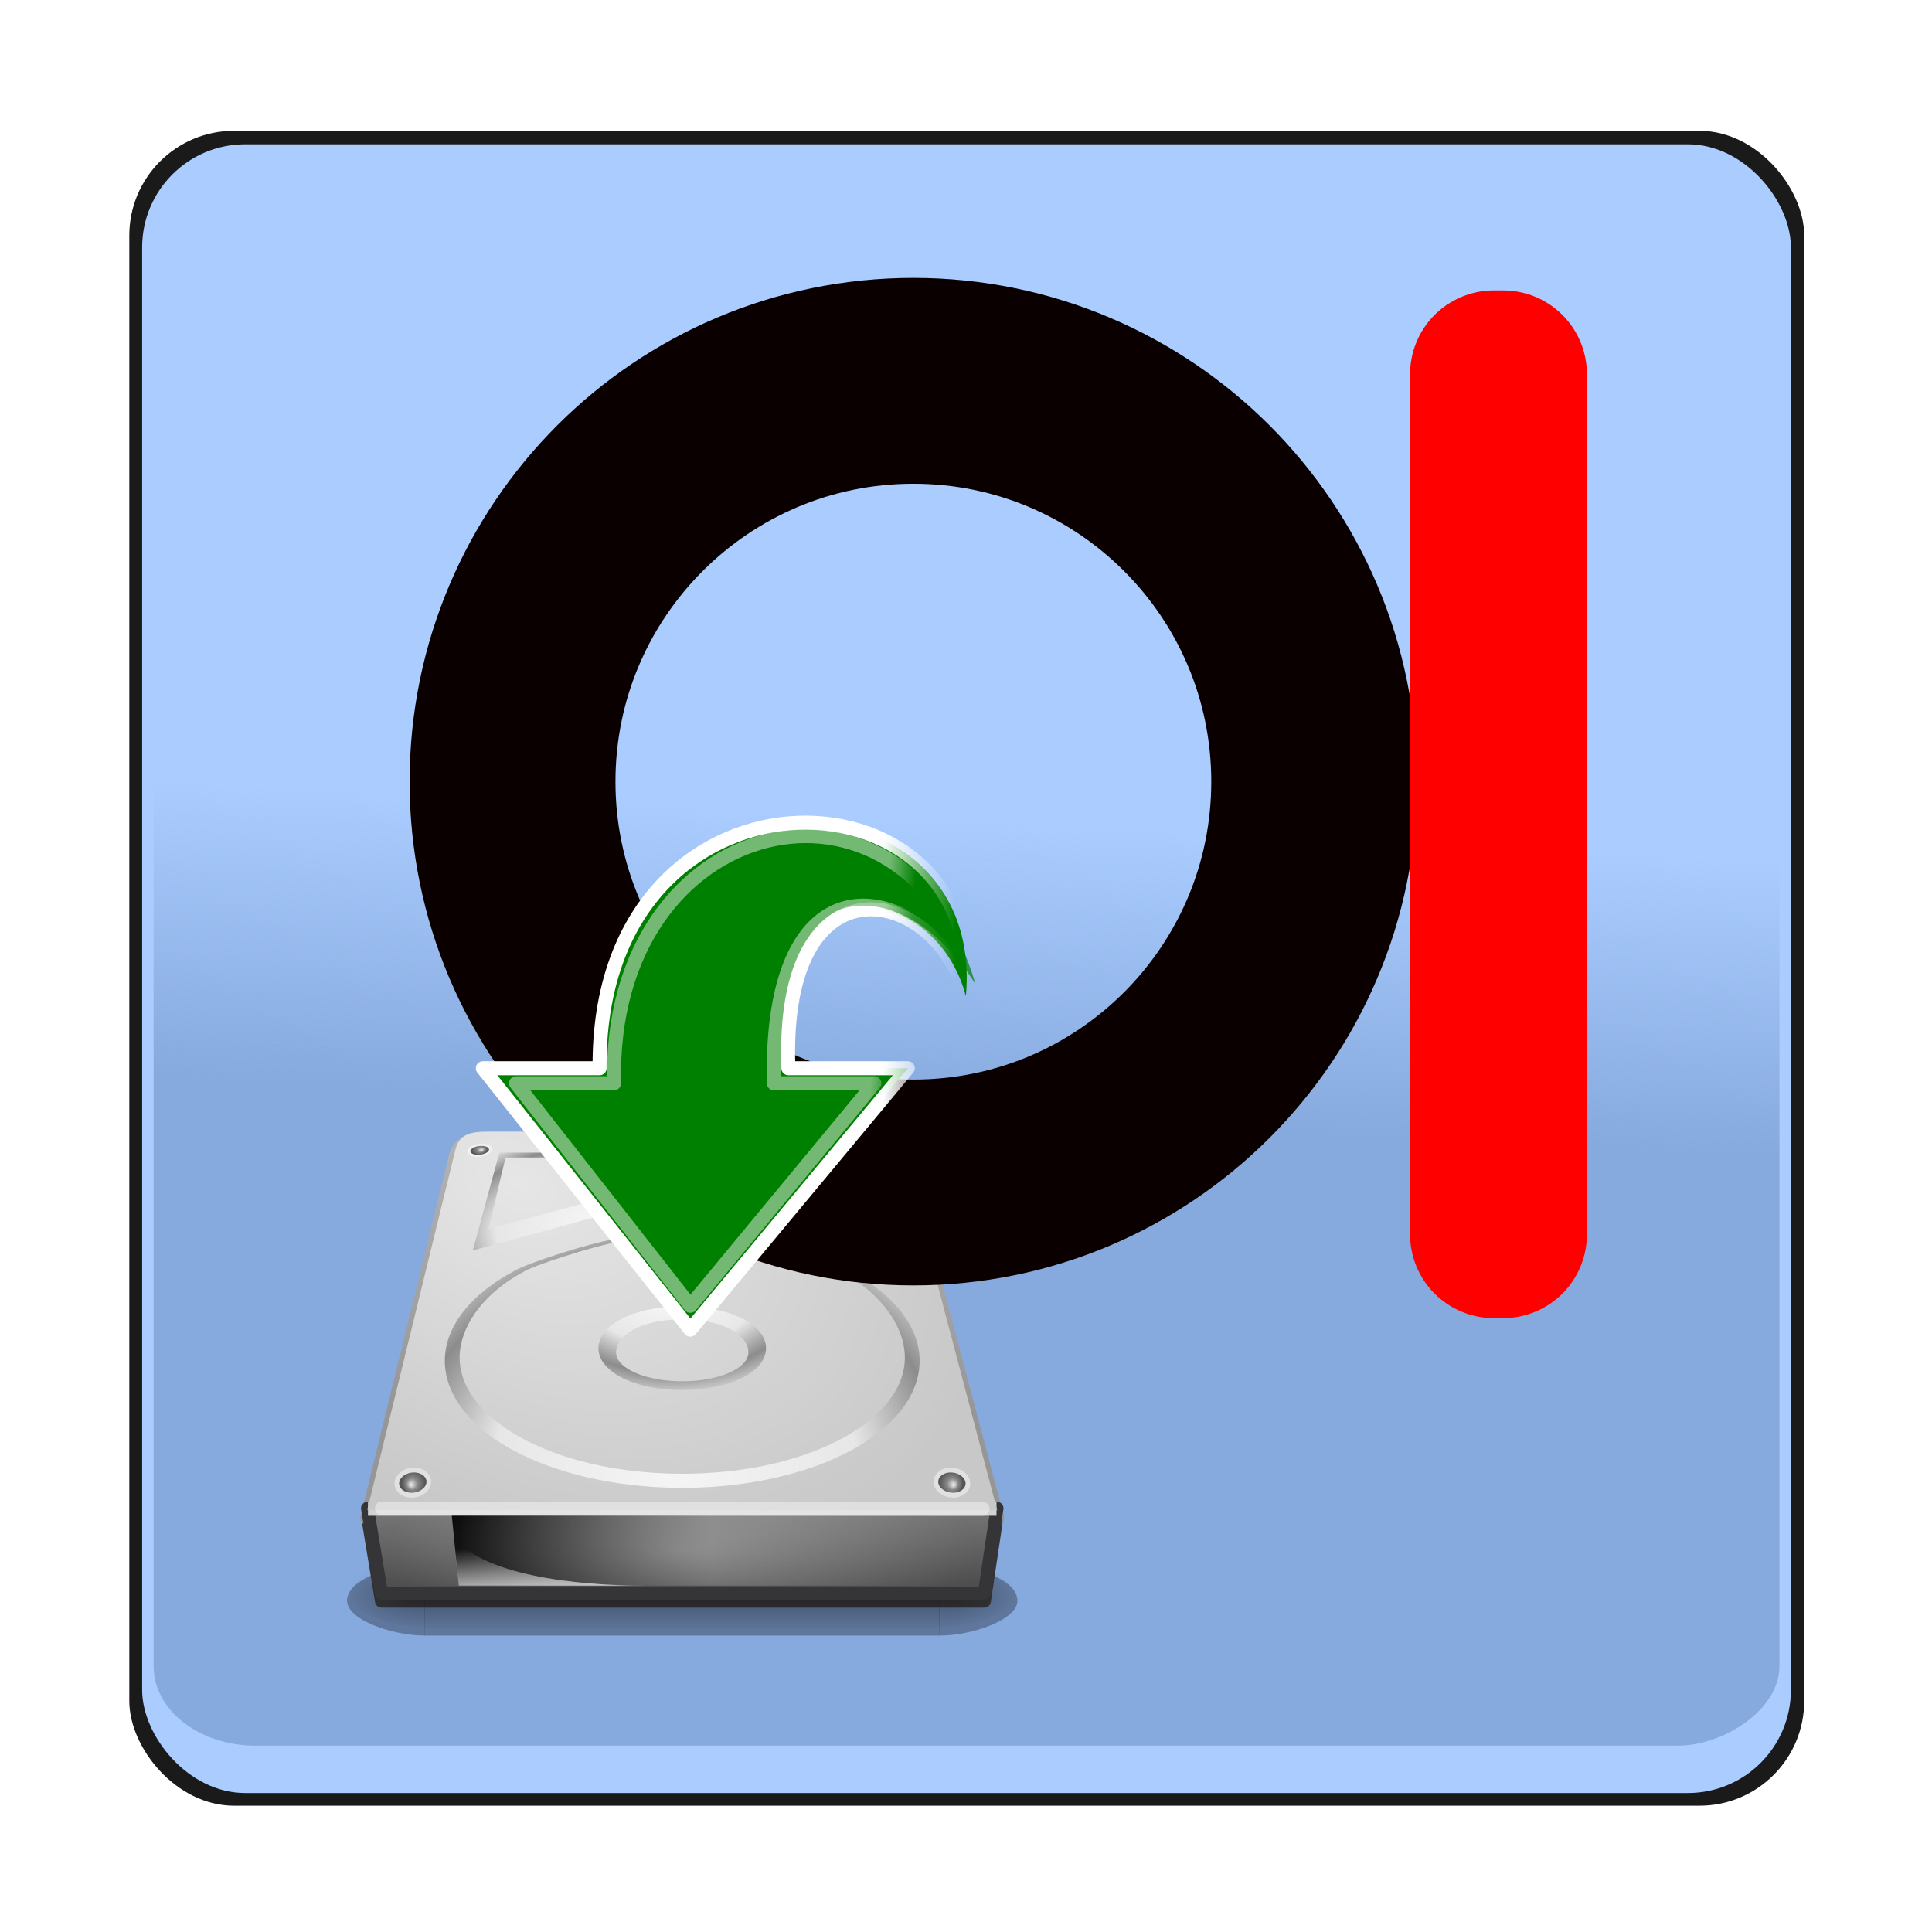 <?xml version="1.0" encoding="UTF-8" standalone="no"?>
<!-- Created with Inkscape (http://www.inkscape.org/) -->
<svg id="svg2982" xmlns:rdf="http://www.w3.org/1999/02/22-rdf-syntax-ns#" xmlns="http://www.w3.org/2000/svg" height="96" width="96" version="1.1" xmlns:cc="http://creativecommons.org/ns#" xmlns:xlink="http://www.w3.org/1999/xlink" xmlns:dc="http://purl.org/dc/elements/1.1/">
 <defs id="defs2984">
  <linearGradient id="linearGradient5060">
   <stop id="stop5062" offset="0"/>
   <stop id="stop5064" style="stop-opacity:0" offset="1"/>
  </linearGradient>
  <linearGradient id="linearGradient3484">
   <stop id="stop3486" style="stop-color:#969696" offset="0"/>
   <stop id="stop3488" style="stop-color:#b4b4b4" offset="1"/>
  </linearGradient>
  <linearGradient id="linearGradient4035">
   <stop id="stop4037-5" style="stop-color:#f5f5f5" offset="0"/>
   <stop id="stop4039-6" style="stop-color:#e7e7e7" offset=".47"/>
   <stop id="stop4041-9" style="stop-color:#8c8c8c" offset=".693"/>
   <stop id="stop4043" style="stop-color:#ddd" offset=".835"/>
   <stop id="stop4045" style="stop-color:#a8a8a8" offset="1"/>
  </linearGradient>
  <radialGradient id="radialGradient4241" fx="113.67" fy="98" gradientUnits="userSpaceOnUse" cy="97.588" cx="113.07" r="2.563">
   <stop id="stop4243-8" style="stop-color:#eee" offset="0"/>
   <stop id="stop4245-7" style="stop-color:#cecece" offset=".16"/>
   <stop id="stop4247" style="stop-color:#888" offset=".468"/>
   <stop id="stop4249" style="stop-color:#555" offset="1"/>
  </radialGradient>
  <linearGradient id="linearGradient6310-8">
   <stop id="stop6312-6" style="stop-color:#fff" offset="0"/>
   <stop id="stop6314-6" style="stop-color:#fff;stop-opacity:0" offset="1"/>
  </linearGradient>
  <filter id="filter3924">
   <feGaussianBlur id="feGaussianBlur3926" stdDeviation="0.832"/>
  </filter>
  <filter id="filter5289" height="1.282" width="1.209" y="-.141" x="-.104">
   <feGaussianBlur id="feGaussianBlur5291" stdDeviation="2.088"/>
  </filter>
  <filter id="filter5787">
   <feGaussianBlur id="feGaussianBlur5789" stdDeviation="0.255"/>
  </filter>
  <linearGradient id="linearGradient6114" y2="10" xlink:href="#linearGradient3484" gradientUnits="userSpaceOnUse" x2="18.073" gradientTransform="translate(0 -1)" y1="29.797" x1="17.814"/>
  <linearGradient id="linearGradient6116" y2="609.51" gradientUnits="userSpaceOnUse" x2="302.86" gradientTransform="matrix(.076 0 0 .021 -3.597 32.451)" y1="366.65" x1="302.86">
   <stop id="stop5050" style="stop-opacity:0" offset="0"/>
   <stop id="stop5056" offset=".5"/>
   <stop id="stop5052" style="stop-opacity:0" offset="1"/>
  </linearGradient>
  <radialGradient id="radialGradient6118" xlink:href="#linearGradient5060" gradientUnits="userSpaceOnUse" cy="486.65" cx="605.71" gradientTransform="matrix(.045 0 0 .021 15.389 32.451)" r="117.14"/>
  <radialGradient id="radialGradient6120" xlink:href="#linearGradient5060" gradientUnits="userSpaceOnUse" cy="486.65" cx="605.71" gradientTransform="matrix(-.045 0 0 .021 32.611 32.451)" r="117.14"/>
  <linearGradient id="linearGradient6122" y2="50" gradientUnits="userSpaceOnUse" x2="30" gradientTransform="matrix(1.002 0 0 .76 -5.051 4.936)" y1="41" x1="29.938">
   <stop id="stop2223" style="stop-color:#7a7a7a" offset="0"/>
   <stop id="stop2219" style="stop-color:#474747" offset="1"/>
  </linearGradient>
  <radialGradient id="radialGradient6124" gradientUnits="userSpaceOnUse" cy="8.49" cx="11.734" gradientTransform="matrix(1.377 .697 -.468 .924 -.049 -2.939)" r="23.048">
   <stop id="stop7064" style="stop-color:#e6e6e6" offset="0"/>
   <stop id="stop7060" style="stop-color:#c8c8c8" offset="1"/>
  </radialGradient>
  <radialGradient id="radialGradient6128" xlink:href="#linearGradient4035" gradientUnits="userSpaceOnUse" cy="206.43" cx="141.75" gradientTransform="matrix(.352 -.005 .003 .289 -27.024 -25.218)" r="78.728"/>
  <radialGradient id="radialGradient6130" gradientUnits="userSpaceOnUse" cy="191.85" cx="142.62" gradientTransform="matrix(.185 0 0 -.131 -3.111 45.048)" r="78.728">
   <stop id="stop7611" style="stop-color:#fff" offset="0"/>
   <stop id="stop7677" style="stop-color:#e7e7e7" offset=".47"/>
   <stop id="stop7613" style="stop-color:#8c8c8c" offset=".672"/>
   <stop id="stop7617" style="stop-color:#ddd" offset=".835"/>
   <stop id="stop7615" style="stop-color:#a8a8a8" offset="1"/>
  </radialGradient>
  <radialGradient id="radialGradient6132" fx="113.67" fy="98" xlink:href="#radialGradient4241" gradientUnits="userSpaceOnUse" cy="97.588" cx="113.07" gradientTransform="matrix(-.329 0 0 .35 41.963 .494)" r="2.563"/>
  <radialGradient id="radialGradient6134" fx="113.67" fy="98" xlink:href="#radialGradient4241" gradientUnits="userSpaceOnUse" cy="97.588" cx="113.07" gradientTransform="matrix(.223 -.038 .025 .149 -18.146 .532)" r="2.563"/>
  <radialGradient id="radialGradient6136" fx="113.67" fy="98" xlink:href="#radialGradient4241" gradientUnits="userSpaceOnUse" cy="97.588" cx="113.07" gradientTransform="matrix(.223 .034 -.023 .149 14.791 -7.632)" r="2.563"/>
  <linearGradient id="linearGradient6138" y2="35.281" xlink:href="#linearGradient5060" gradientUnits="userSpaceOnUse" x2="24.688" gradientTransform="matrix(1.021 0 0 .899 .787 7.787)" y1="35.281" x1="7.062"/>
  <linearGradient id="linearGradient6140" y2="33.759" gradientUnits="userSpaceOnUse" x2="12.222" gradientTransform="matrix(1.021 0 0 .899 -.025 8.978)" y1="37.206" x1="12.277">
   <stop id="stop4238-2" style="stop-color:#eee" offset="0"/>
   <stop id="stop4240" style="stop-color:#eee;stop-opacity:0" offset="1"/>
  </linearGradient>
  <radialGradient id="radialGradient6142" xlink:href="#linearGradient4035" gradientUnits="userSpaceOnUse" cy="143.83" cx="127.32" gradientTransform="matrix(.191 -.025 .006 .101 -7.437 4.429)" r="78.728"/>
  <radialGradient id="radialGradient6144" fx="113.67" fy="98" xlink:href="#radialGradient4241" gradientUnits="userSpaceOnUse" cy="97.588" cx="113.07" gradientTransform="matrix(.329 0 0 .35 6.055 .494)" r="2.563"/>
  <radialGradient id="radialGradient6146" xlink:href="#linearGradient6310-8" gradientUnits="userSpaceOnUse" cy="42" cx="24" gradientTransform="matrix(1 -1.0652e-8 2.7813e-8 .357 0 24.5)" r="21"/>
  <linearGradient id="linearGradient6203" y2="1015.9" gradientUnits="userSpaceOnUse" x2="66.403" gradientTransform="matrix(.772 0 0 1.26 -1048.6 -1229.4)" y1="1014.4" x1="47.81">
   <stop id="stop5949" style="stop-color:#87aade" offset="0"/>
   <stop id="stop5951" style="stop-color:#87aade;stop-opacity:0" offset="1"/>
  </linearGradient>
  <linearGradient id="linearGradient6208" y2="36.354" xlink:href="#linearGradient6310-8" gradientUnits="userSpaceOnUse" x2="35.998" gradientTransform="matrix(0 .763 .707 0 22.962 985.19)" y1="31.247" x1="35.998"/>
  <linearGradient id="linearGradient6210" y2="13.112" gradientUnits="userSpaceOnUse" x2="17.859" gradientTransform="matrix(-.828 0 0 .894 61.189 986.55)" y1="12.959" x1="19.503">
   <stop id="stop2189" style="stop-color:#fff;stop-opacity:.643" offset="0"/>
   <stop id="stop2191" style="stop-color:#fff;stop-opacity:0" offset="1"/>
  </linearGradient>
 </defs>
 <g id="layer1" transform="translate(0 -956.36)">
  <g id="g6230">
   <rect id="rect5560" style="fill:#fffffd" rx="5.202" ry="5.202" height="83.225" width="83.225" y="962.86" x="6.425"/>
   <rect id="rect4009" style="filter:url(#filter3924);fill:#1a1a1a" rx="5.202" ry="5.202" height="83.225" width="83.225" y="962.86" x="6.425"/>
   <rect id="rect5728" style="fill:#acf" rx="5.12" ry="5.12" height="81.925" width="81.925" y="963.53" x="7.063"/>
   <rect id="rect5945" style="fill:url(#linearGradient6203)" rx="3.952" transform="rotate(-90)" ry="5.049" width="63.235" y="7.633" x="-1043.1" height="80.787"/>
   <g id="g5193" style="filter:url(#filter5289);fill-opacity:.996" transform="matrix(.694 0 0 .694 17.244 1006.4)">
    <rect id="rect5195" style="opacity:.3;fill-opacity:.996" height="5" width="36.869" y="40" x="5.565"/>
    <path id="path5197" style="opacity:.3;fill-opacity:.996" d="m42.417 40v5c2.309 0.009 5.583-1.12 5.583-2.5s-2.577-2.5-5.583-2.5z"/>
    <path id="path5199" style="opacity:.3;fill-opacity:.996" d="m5.583 40v5c-2.309 0.009-5.583-1.12-5.583-2.5s2.577-2.5 5.583-2.5z"/>
    <path id="path5201" style="stroke-linejoin:round;stroke-width:0.928;fill-opacity:.996;fill-rule:evenodd;stroke:#353537;stroke-linecap:round;enable-background:new" d="m1.464 36.464h45.072l-0.901 6.072h-43.169l-1.001-6.072z"/>
    <rect id="rect5203" style="fill-opacity:.996;enable-background:new;fill-rule:evenodd" height="1" width="45" y="36" x="1.5"/>
    <path id="path5205" style="stroke-linejoin:round;stroke-width:.996;fill-opacity:.996;stroke:url(#linearGradient6114);stroke-linecap:round" d="m46.55 36.602-6.81-25.774c-0.193-0.734-1.201-1.33-2.049-1.33h-27.617c-1.303 0-2.049 0.199-2.324 1.33l-6.3 25.749"/>
    <path id="path5207" style="opacity:.4;fill-opacity:.996;stroke:#fff;stroke-linecap:round" d="m45.5 36.5-43-0.024"/>
    <path id="path5209" style="fill-opacity:.996" d="m40.971 25.374c-0.218-1.998-1.677-3.903-4.1-5.407-0.049-0.579-0.67-7.971-0.67-7.971-0.048-0.568-0.772-0.997-1.685-0.997h-5.731c-0.92 0-1.631 0.435-1.654 1.011-0.105 2.603-3.312 3.962-8.096 5.199-1.676 0.29-6.046 1.655-7.049 2.254-2.952 1.574-4.713 3.671-4.957 5.91-0.222 2.036 0.845 4.074 3.004 5.737 3.16 2.435 8.381 3.889 13.967 3.889s10.807-1.454 13.968-3.889c1.971-1.519 3.032-3.351 3.032-5.208 0-0.176-0.01-0.353-0.029-0.529h0zm-16.971 8.616c-9.303 0-16.427-4.08-15.912-8.81 0.222-2.039 1.854-4.216 4.557-5.651 0.506-0.381 5.077-1.865 6.717-2.126 4.545-1.172 8.701-2.693 8.831-5.899 0.006-0.153 0.268-0.275 0.592-0.275h5.731c0.332 0 0.612 0.128 0.625 0.285l0.696 8.282c2.409 1.396 3.868 3.479 4.076 5.384 0.516 4.73-6.608 8.81-15.912 8.81z"/>
    <path id="path5211" style="fill-opacity:.996" d="m24 28c-3.365 0-5.945-1.267-5.999-2.948-0.001-0.018-0.001-0.036-0.001-0.054 0-0.608 0.338-1.186 0.981-1.676 1.086-0.828 2.963-1.322 5.019-1.322s3.932 0.494 5.019 1.322c0.661 0.504 1 1.102 0.98 1.73-0.055 1.681-2.635 2.948-5.999 2.948v0zm0-5.06c-3.162 0-4.773 1.256-4.735 2.402 0.037 1.129 2.156 2.03 4.735 2.03s4.698-0.902 4.735-2.03c0.037-1.147-1.573-2.402-4.735-2.402z"/>
    <path id="path5213" style="fill-opacity:.996" d="m6.016 34.619c-0.042 0.596-0.663 1.081-1.388 1.081-0.725 0-1.273-0.485-1.225-1.081 0.048-0.592 0.67-1.07 1.387-1.07 0.718 0 1.267 0.478 1.226 1.07z"/>
    <path id="path5215" style="fill-opacity:.996" d="m5.547 34.201c0.066 0.076 0.142 0.197 0.142 0.357 0 0.012-0.001 0.023-0.001 0.035-0.029 0.41-0.514 0.757-1.06 0.757-0.311 0-0.595-0.114-0.759-0.305-0.071-0.081-0.152-0.216-0.137-0.396 0.033-0.407 0.518-0.751 1.059-0.751 0.308 0 0.591 0.113 0.757 0.302h0z"/>
    <path id="path5217" style="fill-opacity:.996" d="m8.614 10.982c0.071 0.249 0.526 0.385 1.016 0.302 0.49-0.083 0.826-0.352 0.751-0.6-0.075-0.247-0.53-0.38-1.015-0.298-0.486 0.082-0.822 0.348-0.752 0.596z"/>
    <path id="path5219" style="fill-opacity:.996" d="m8.901 10.75c-0.039 0.04-0.082 0.1-0.07 0.169 0.001 0.005 0.002 0.01 0.003 0.015 0.049 0.172 0.402 0.264 0.771 0.202 0.21-0.035 0.394-0.116 0.492-0.216 0.042-0.043 0.087-0.11 0.064-0.184-0.052-0.17-0.404-0.261-0.77-0.199-0.209 0.035-0.392 0.116-0.49 0.215l-0 0z"/>
    <path id="path5221" style="fill-opacity:.996" d="m36.912 10.697c-0.011 0.259 0.378 0.531 0.87 0.607 0.491 0.076 0.895-0.074 0.901-0.334 0.006-0.258-0.383-0.527-0.87-0.602-0.487-0.075-0.89 0.072-0.901 0.329z"/>
    <path id="path5223" style="fill-opacity:.996" d="m37.258 10.567c-0.05 0.025-0.109 0.069-0.12 0.138-0.001 0.005-0.001 0.01-0.001 0.015-0.008 0.178 0.299 0.377 0.668 0.434 0.211 0.032 0.411 0.014 0.535-0.051 0.053-0.027 0.117-0.077 0.119-0.155 0.004-0.177-0.302-0.375-0.668-0.431-0.209-0.032-0.408-0.013-0.533 0.05l-0-0z"/>
    <path id="path5225" style="fill-opacity:.996;fill-rule:evenodd" d="m7.5 37h18.5v5h-18l-0.5-5z"/>
    <path id="path5227" style="opacity:.811;fill-opacity:.996;fill-rule:evenodd" d="m8 42l-0.4-3.606c1.875 2.858 8.873 3.606 13.613 3.606h-13.213z"/>
    <path id="path5229" style="fill-opacity:.996" d="m10.907 11-0.104 0.381-1.541 5.671-0.262 0.948 0.764-0.204 12.995-3.544l0.041-0.018 0.034-0.018c0.688-0.354 1.056-1.07 1.143-1.728 0.043-0.329 0.03-0.651-0.083-0.948-0.107-0.281-0.384-0.531-0.675-0.523v-0.018h-0.048-11.955-0.31l0 0zm0.44 0.35h11.977c0.006 0.048 0.019 0.074 0.007 0.165-0.038 0.285-0.199 1.305-0.605 1.527l-12.596 3.438 1.218-5.13h0z"/>
    <path id="path5231" style="fill-opacity:.996" d="m42.002 34.619c0.042 0.596 0.663 1.081 1.388 1.081 0.725 0 1.273-0.485 1.225-1.081-0.048-0.592-0.67-1.07-1.387-1.07-0.718 0-1.267 0.478-1.226 1.07z"/>
    <path id="path5233" style="fill-opacity:.996" d="m42.471 34.201c-0.066 0.076-0.142 0.197-0.142 0.357 0 0.012 0.001 0.023 0.001 0.035 0.029 0.41 0.514 0.757 1.06 0.757 0.311 0 0.595-0.114 0.759-0.305 0.071-0.081 0.152-0.216 0.137-0.396-0.033-0.407-0.518-0.751-1.059-0.751-0.308 0-0.591 0.113-0.756 0.302h-0z"/>
    <rect id="rect5235" style="opacity:.3;fill-opacity:.996" height="5" width="42" y="37" x="3"/>
   </g>
   <g id="g3059" transform="matrix(.694 0 0 .694 17.244 1006)">
    <rect id="rect2723" style="opacity:.3;fill:url(#linearGradient6116)" height="5" width="36.869" y="40" x="5.565"/>
    <path id="path2725" d="m42.417 40v5c2.309 0.009 5.583-1.12 5.583-2.5s-2.577-2.5-5.583-2.5z" style="opacity:.3;fill:url(#radialGradient6118)"/>
    <path id="path2727" d="m5.583 40v5c-2.309 0.009-5.583-1.12-5.583-2.5s2.577-2.5 5.583-2.5z" style="opacity:.3;fill:url(#radialGradient6120)"/>
    <path id="rect6431" d="m1.464 36.464h45.072l-0.901 6.072h-43.169l-1.001-6.072z" style="stroke-linejoin:round;stroke-width:0.928;fill-rule:evenodd;stroke:#353537;stroke-linecap:round;enable-background:new;fill:url(#linearGradient6122)"/>
    <rect id="rect6381" style="enable-background:new;fill:#d2d2d3;fill-rule:evenodd" height="1" width="45" y="36" x="1.5"/>
    <path id="path6345" d="m46.55 36.602-6.81-25.774c-0.193-0.734-1.201-1.33-2.049-1.33h-27.617c-1.303 0-2.049 0.199-2.324 1.33l-6.3 25.749" style="stroke-linejoin:round;stroke:url(#linearGradient6114);stroke-linecap:round;stroke-width:.996;fill:url(#radialGradient6124)"/>
    <path id="path7046" d="m45.5 36.5-43-0.024" style="opacity:.4;stroke:#fff;stroke-linecap:round;fill:none"/>
    <path id="path9001" d="m40.971 25.374c-0.218-1.998-1.677-3.903-4.1-5.407-0.049-0.579-0.67-7.971-0.67-7.971-0.048-0.568-0.772-0.997-1.685-0.997h-5.731c-0.92 0-1.631 0.435-1.654 1.011-0.105 2.603-3.312 3.962-8.096 5.199-1.676 0.29-6.046 1.655-7.049 2.254-2.952 1.574-4.713 3.671-4.957 5.91-0.222 2.036 0.845 4.074 3.004 5.737 3.16 2.435 8.381 3.889 13.967 3.889s10.807-1.454 13.968-3.889c1.971-1.519 3.032-3.351 3.032-5.208 0-0.176-0.01-0.353-0.029-0.529h0zm-16.971 8.616c-9.303 0-16.427-4.08-15.912-8.81 0.222-2.039 1.854-4.216 4.557-5.651 0.506-0.381 5.077-1.865 6.717-2.126 4.545-1.172 8.701-2.693 8.831-5.899 0.006-0.153 0.268-0.275 0.592-0.275h5.731c0.332 0 0.612 0.128 0.625 0.285l0.696 8.282c2.409 1.396 3.868 3.479 4.076 5.384 0.516 4.73-6.608 8.81-15.912 8.81z" style="fill:url(#radialGradient6128)"/>
    <path id="path9003" d="m24 28c-3.365 0-5.945-1.267-5.999-2.948-0.001-0.018-0.001-0.036-0.001-0.054 0-0.608 0.338-1.186 0.981-1.676 1.086-0.828 2.963-1.322 5.019-1.322s3.932 0.494 5.019 1.322c0.661 0.504 1 1.102 0.98 1.73-0.055 1.681-2.635 2.948-5.999 2.948v0zm0-5.06c-3.162 0-4.773 1.256-4.735 2.402 0.037 1.129 2.156 2.03 4.735 2.03s4.698-0.902 4.735-2.03c0.037-1.147-1.573-2.402-4.735-2.402z" style="fill:url(#radialGradient6130)"/>
    <path id="path9007" d="m6.016 34.619c-0.042 0.596-0.663 1.081-1.388 1.081-0.725 0-1.273-0.485-1.225-1.081 0.048-0.592 0.67-1.07 1.387-1.07 0.718 0 1.267 0.478 1.226 1.07z" style="fill:#e1e1e1"/>
    <path id="path9009" d="m5.547 34.201c0.066 0.076 0.142 0.197 0.142 0.357 0 0.012-0.001 0.023-0.001 0.035-0.029 0.41-0.514 0.757-1.06 0.757-0.311 0-0.595-0.114-0.759-0.305-0.071-0.081-0.152-0.216-0.137-0.396 0.033-0.407 0.518-0.751 1.059-0.751 0.308 0 0.591 0.113 0.757 0.302h0z" style="fill:url(#radialGradient6132)"/>
    <path id="path9019" d="m8.614 10.982c0.071 0.249 0.526 0.385 1.016 0.302 0.49-0.083 0.826-0.352 0.751-0.6-0.075-0.247-0.53-0.38-1.015-0.298-0.486 0.082-0.822 0.348-0.752 0.596z" style="fill:#f0f0f0"/>
    <path id="path9021" d="m8.901 10.75c-0.039 0.04-0.082 0.1-0.07 0.169 0.001 0.005 0.002 0.01 0.003 0.015 0.049 0.172 0.402 0.264 0.771 0.202 0.21-0.035 0.394-0.116 0.492-0.216 0.042-0.043 0.087-0.11 0.064-0.184-0.052-0.17-0.404-0.261-0.77-0.199-0.209 0.035-0.392 0.116-0.49 0.215l-0 0z" style="fill:url(#radialGradient6134)"/>
    <path id="path9025" d="m36.912 10.697c-0.011 0.259 0.378 0.531 0.87 0.607 0.491 0.076 0.895-0.074 0.901-0.334 0.006-0.258-0.383-0.527-0.87-0.602-0.487-0.075-0.89 0.072-0.901 0.329z" style="fill:#e1e1e1"/>
    <path id="path9027" d="m37.258 10.567c-0.05 0.025-0.109 0.069-0.12 0.138-0.001 0.005-0.001 0.01-0.001 0.015-0.008 0.178 0.299 0.377 0.668 0.434 0.211 0.032 0.411 0.014 0.535-0.051 0.053-0.027 0.117-0.077 0.119-0.155 0.004-0.177-0.302-0.375-0.668-0.431-0.209-0.032-0.408-0.013-0.533 0.05l-0-0z" style="fill:url(#radialGradient6136)"/>
    <path id="rect8993" d="m7.5 37h18.5v5h-18l-0.5-5z" style="fill-rule:evenodd;fill:url(#linearGradient6138)"/>
    <path id="path8995" d="m8 42l-0.4-3.606c1.875 2.858 8.873 3.606 13.613 3.606h-13.213z" style="opacity:.811;fill:url(#linearGradient6140);fill-rule:evenodd"/>
    <path id="path9039" d="m10.907 11-0.104 0.381-1.541 5.671-0.262 0.948 0.764-0.204 12.995-3.544l0.041-0.018 0.034-0.018c0.688-0.354 1.056-1.07 1.143-1.728 0.043-0.329 0.03-0.651-0.083-0.948-0.107-0.281-0.384-0.531-0.675-0.523v-0.018h-0.048-11.955-0.31l0 0zm0.44 0.35h11.977c0.006 0.048 0.019 0.074 0.007 0.165-0.038 0.285-0.199 1.305-0.605 1.527l-12.596 3.438 1.218-5.13h0z" style="fill:url(#radialGradient6142)"/>
    <path id="path9091" d="m42.002 34.619c0.042 0.596 0.663 1.081 1.388 1.081 0.725 0 1.273-0.485 1.225-1.081-0.048-0.592-0.67-1.07-1.387-1.07-0.718 0-1.267 0.478-1.226 1.07z" style="fill:#e1e1e1"/>
    <path id="path9093" d="m42.471 34.201c-0.066 0.076-0.142 0.197-0.142 0.357 0 0.012 0.001 0.023 0.001 0.035 0.029 0.41 0.514 0.757 1.06 0.757 0.311 0 0.595-0.114 0.759-0.305 0.071-0.081 0.152-0.216 0.137-0.396-0.033-0.407-0.518-0.751-1.059-0.751-0.308 0-0.591 0.113-0.756 0.302h-0z" style="fill:url(#radialGradient6144)"/>
    <rect id="rect6300-3" style="opacity:.3;fill:url(#radialGradient6146)" height="5" width="42" y="37" x="3"/>
   </g>
   <path id="path3497" style="stroke:#0b0000;stroke-width:11.365;fill:none" d="m15.357 1028.1c0 12.222-9.908 22.13-22.13 22.13s-22.13-9.908-22.13-22.13 9.908-22.13 22.13-22.13 22.13 9.908 22.13 22.13z" transform="matrix(.9 0 0 .9 51.48 69.91)"/>
   <path id="rect4269" style="stroke-linejoin:round;stroke:#f00;stroke-linecap:round;stroke-width:9.243;fill:#a00" d="m25.273 1005.6h0.519v47.498h-0.519z" transform="matrix(.9 0 0 .9 51.48 69.91)"/>
   <g id="g3842" style="fill:#008000" transform="translate(-1.175 5.061)">
    <path id="path1432" style="stroke-linejoin:round;stroke:url(#linearGradient6208);stroke-miterlimit:7;stroke-width:.696;display:block;fill:#008000" d="m49.169 1000.8c1.07-11.791-18.345-12.312-18.201 3.579h-5.8l10.307 12.99 10.809-12.99h-5.934c-0.414-10.734 7.4-9.073 8.819-3.579z"/>
    <path id="path2177" d="m49.646 1000.2c-3.474-11.96-18.284-8.638-17.957 4.926h-4.876l8.665 11.057 9.146-11.057h-4.997c-0.246-11.326 6.656-10.336 10.018-4.926z" style="opacity:.699;stroke-linejoin:round;stroke:url(#linearGradient6210);stroke-miterlimit:7;stroke-width:.696;display:block;fill:#008000"/>
   </g>
  </g>
 </g>
</svg>
